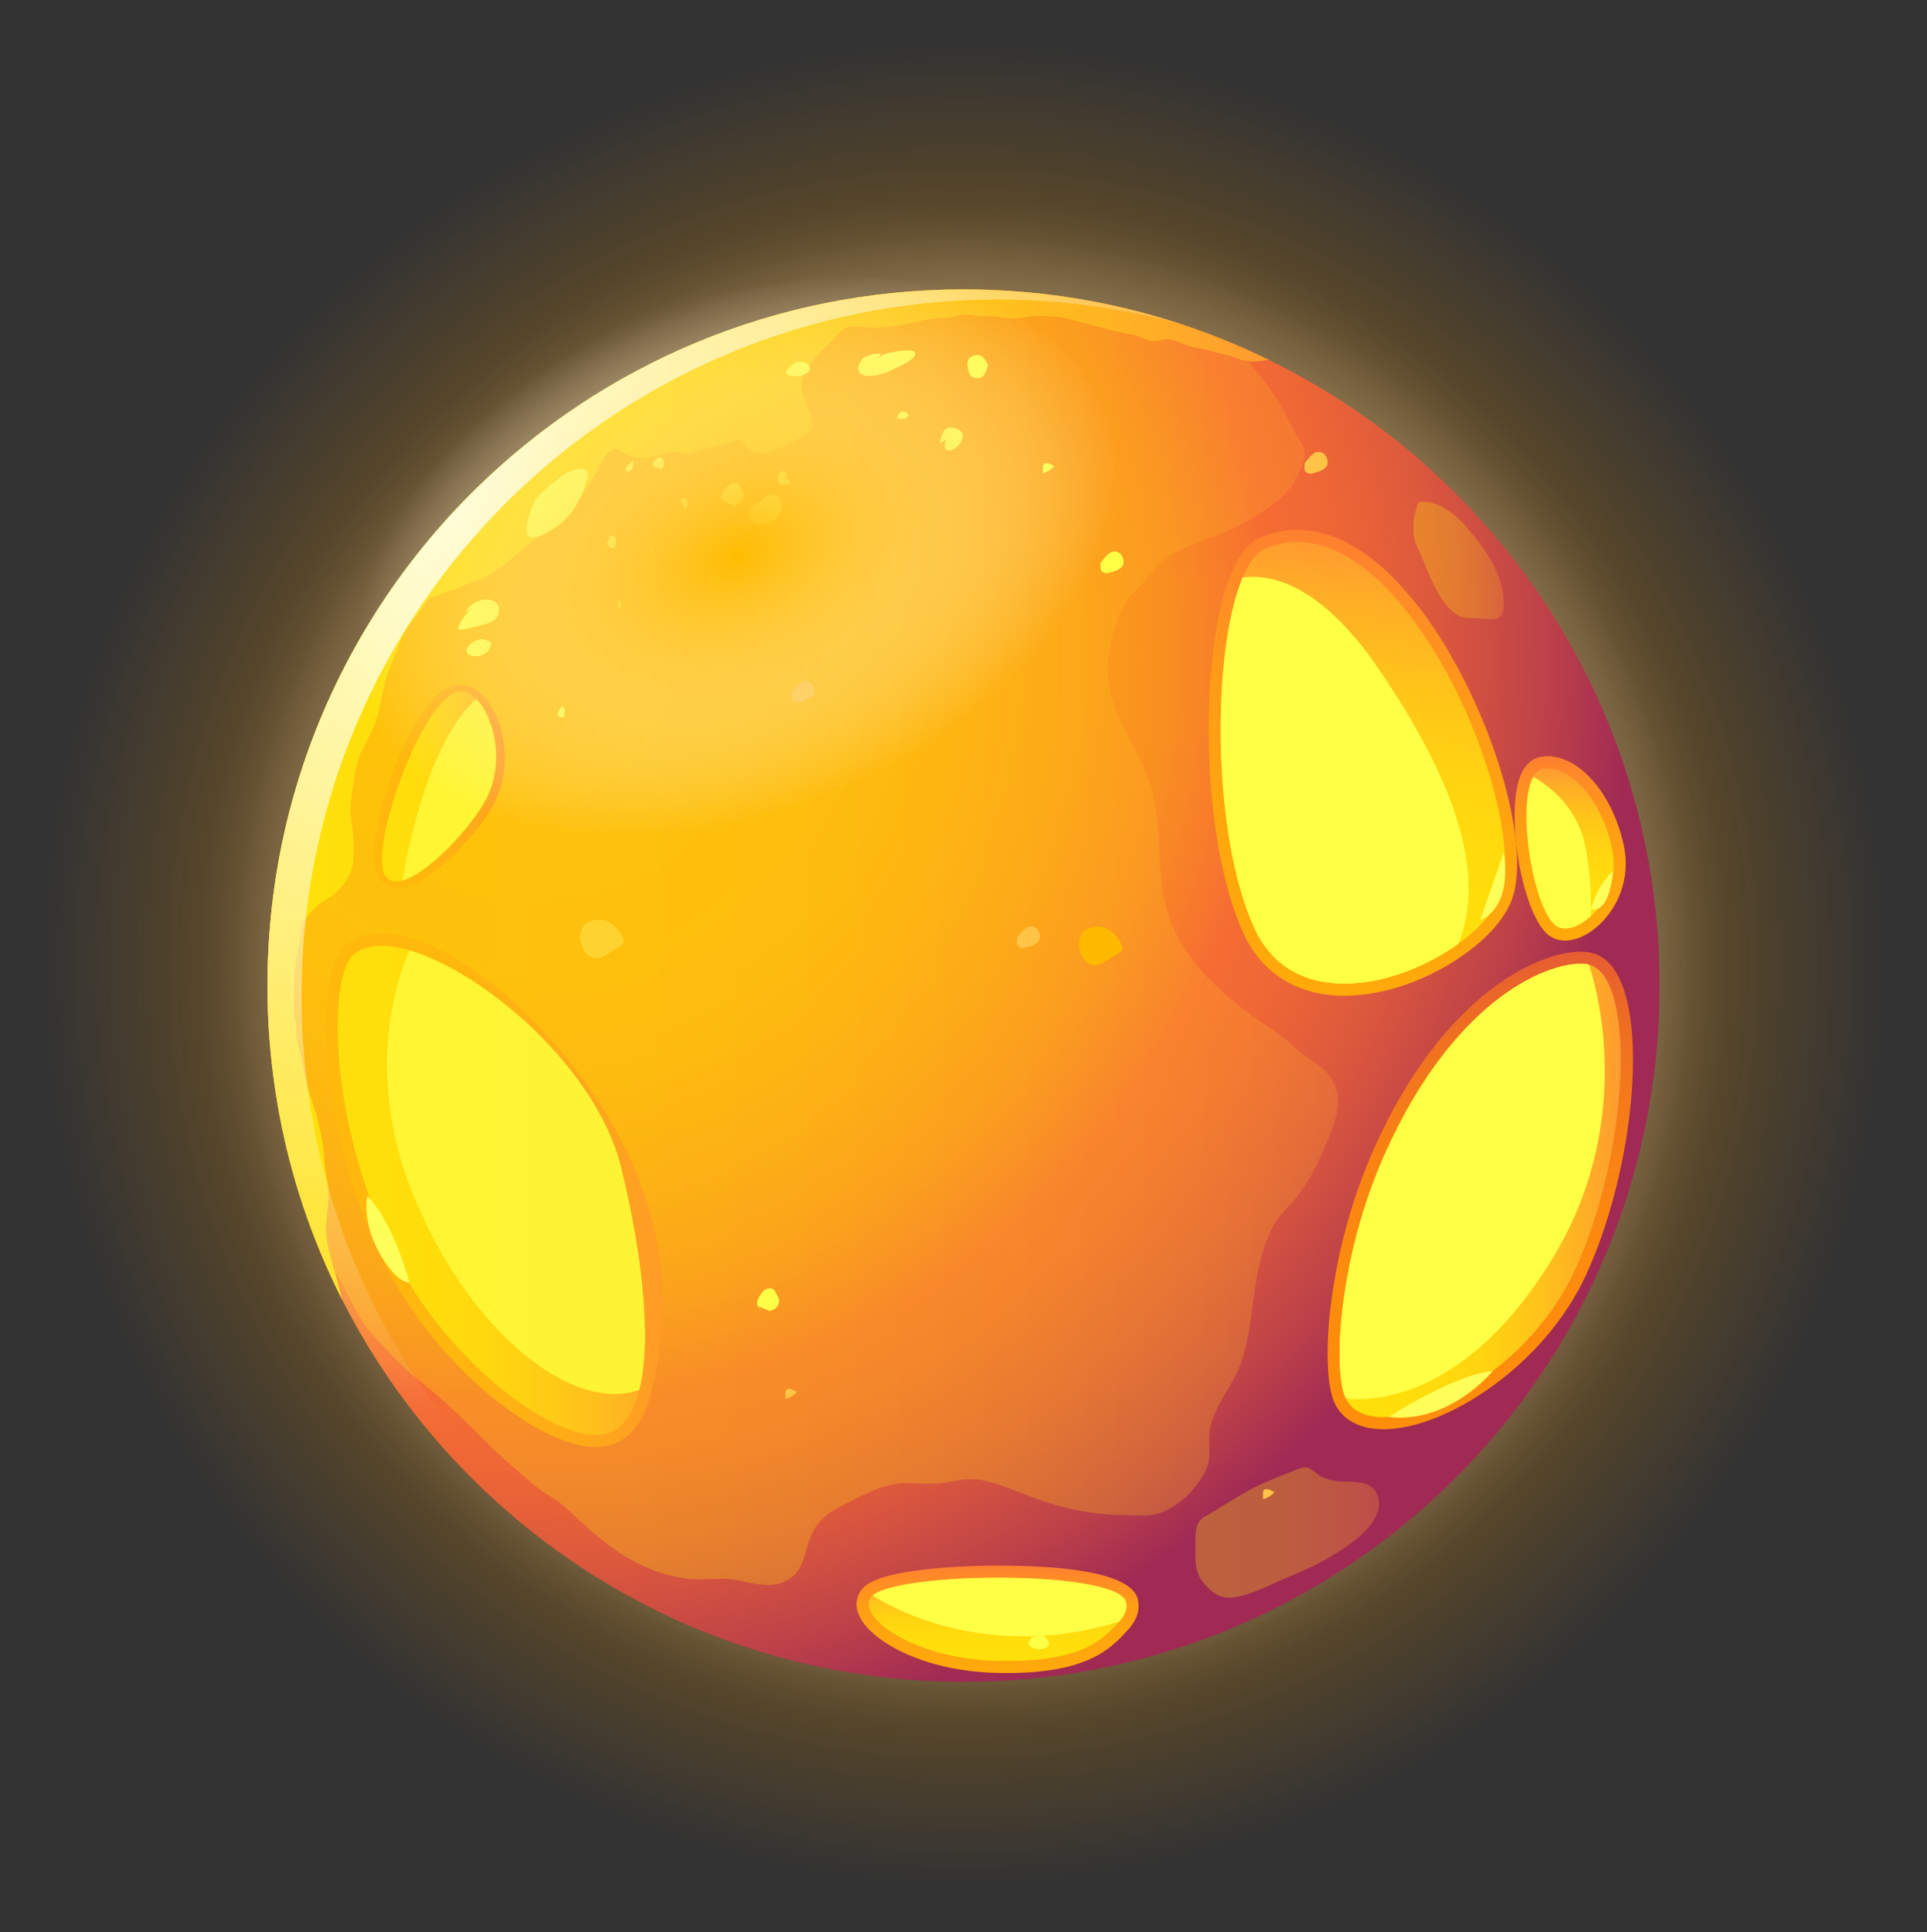 <svg width="400" height="401" viewBox="0 0 400 401" fill="none" xmlns="http://www.w3.org/2000/svg">
    <rect x="0" y="0" width="400" height="401" fill="#333333" stroke="none"/>
    <g clip-path="url(#clip0_1345_24306)">
        <path
            d="M341.424 341.437C419.529 263.331 419.529 136.697 341.424 58.591C263.318 -19.514 136.684 -19.514 58.578 58.591C-19.528 136.697 -19.528 263.331 58.578 341.437C136.684 419.543 263.318 419.543 341.424 341.437Z"
            fill="url(#paint0_radial_1345_24306)" style="mix-blend-mode:screen" />
        <path style="mix-blend-mode:screen"
            d="M312.603 312.617C374.792 250.428 374.792 149.6 312.603 87.411C250.415 25.223 149.587 25.223 87.398 87.411C25.209 149.6 25.209 250.428 87.398 312.617C149.587 374.806 250.415 374.806 312.603 312.617Z"
            fill="url(#paint1_radial_1345_24306)" />
        <path style="mix-blend-mode:screen"
            d="M307.453 307.466C366.797 248.122 366.797 151.906 307.453 92.562C248.109 33.218 151.893 33.218 92.549 92.562C33.204 151.906 33.204 248.122 92.549 307.466C151.893 366.811 248.109 366.811 307.453 307.466Z"
            fill="url(#paint2_radial_1345_24306)" />
        <path fill-rule="evenodd" clip-rule="evenodd"
            d="M344.483 204.558C344.483 246.337 326.764 283.956 298.419 310.319C284.859 322.952 268.897 332.976 251.28 339.668C235.339 345.732 218.073 349.04 200.002 349.04C193.586 349.04 187.246 348.612 181.055 347.812C153.159 344.152 127.8 332.549 107.247 315.308C92.31 302.802 79.931 287.315 71.034 269.769C65.444 258.741 61.234 246.913 58.63 234.508C58.604 234.483 58.604 234.432 58.604 234.381C56.601 224.755 55.521 214.782 55.521 204.558C55.521 176.036 63.792 149.448 78.051 127.041C84.116 117.516 91.235 108.797 99.277 100.975C125.318 75.662 160.829 60.073 200.002 60.073C203.162 60.073 206.27 60.175 209.374 60.374C225.789 61.428 241.454 65.21 255.892 71.3C258.424 72.354 260.906 73.481 263.362 74.684C277.397 81.527 290.127 90.573 301.155 101.398C327.895 127.587 344.488 164.127 344.488 204.554L344.483 204.558Z"
            fill="url(#paint3_radial_1345_24306)" />
        <path fill-rule="evenodd" clip-rule="evenodd"
            d="M123.713 300.346C111.601 300.346 89.308 282.703 78.712 259.952C65.452 231.561 65.35 201.717 71.758 196.216C73.6 194.61 76.082 193.793 79.11 193.793C81.075 193.793 83.277 194.145 85.661 194.835C101.017 199.277 122.197 220.469 131.357 241.678C140.331 262.451 137.667 278.959 135.139 289.051C132.852 298.347 127.668 300.325 123.721 300.346H123.709H123.713Z"
            fill="url(#paint4_linear_1345_24306)" />
        <path fill-rule="evenodd" clip-rule="evenodd"
            d="M132.708 288.441C131.281 294.256 128.422 297.813 123.709 297.839C113.257 297.839 91.404 281.271 80.978 258.893C67.671 230.396 68.421 202.377 73.384 198.117C75.891 195.936 80.025 195.813 84.963 197.24C100.475 201.725 123.857 221.727 128.922 242.275C133.233 259.77 135.363 277.837 132.708 288.441Z"
            fill="url(#paint5_linear_1345_24306)" />
        <path fill-rule="evenodd" clip-rule="evenodd"
            d="M82.871 184.298C81.266 184.349 79.889 183.769 78.885 182.617C74.943 177.963 80.702 161.997 83.252 156.233C87.339 146.996 91.374 142.245 95.25 142.109C96.685 142.063 98.104 142.579 99.345 143.574H99.404L100.158 144.299C104.575 148.707 106.621 158.727 102.623 166.617C99.726 172.33 90.655 182.38 84.535 184.031C83.972 184.188 83.404 184.281 82.866 184.298H82.871Z"
            fill="url(#paint6_linear_1345_24306)" />
        <path fill-rule="evenodd" clip-rule="evenodd"
            d="M101.005 165.668C98.172 171.25 89.109 181.215 83.54 182.723C82.121 183.121 80.939 182.93 80.13 182.003C76.014 177.145 87.897 143.769 95.559 143.502C96.71 143.464 97.858 144.032 98.845 145.078H98.87C102.546 148.745 104.825 158.126 101.001 165.673L101.005 165.668Z"
            fill="url(#paint7_linear_1345_24306)" />
        <path fill-rule="evenodd" clip-rule="evenodd"
            d="M287.175 296.623C282.314 296.623 278.722 294.717 277.062 291.257C273.865 284.528 275.504 259.969 285.257 238.269C299.728 206.028 319.586 197.507 328.069 197.507C328.67 197.507 329.225 197.545 329.729 197.617C330.055 197.668 330.334 197.727 330.618 197.821C332.816 198.358 334.739 200.141 336.145 203.059C341.858 214.93 338.571 244.24 329.246 264.551C320.547 283.452 300.096 296.623 287.18 296.623H287.175Z"
            fill="url(#paint8_linear_1345_24306)" />
        <path fill-rule="evenodd" clip-rule="evenodd"
            d="M326.967 263.505C315.516 288.39 284.562 301.099 279.324 290.173C276.668 284.583 277.744 261.1 287.544 239.298C302.256 206.515 322.381 199.099 329.373 200.099C329.525 200.124 329.674 200.15 329.826 200.201C339.727 202.657 338.22 238.997 326.967 263.51V263.505Z"
            fill="url(#paint9_linear_1345_24306)" />
        <path fill-rule="evenodd" clip-rule="evenodd"
            d="M324.905 195.199C323.8 195.199 322.796 194.932 321.919 194.403C315.952 190.812 311.971 167.324 316.084 159.977C317.214 157.935 318.731 157.275 319.802 157.08C320.247 156.991 320.742 156.944 321.25 156.944C327.984 156.944 334.768 164.872 337.038 175.384C338.631 182.672 335.455 188.715 331.948 191.942C329.754 194.005 327.179 195.199 324.905 195.199Z"
            fill="url(#paint10_linear_1345_24306)" />
        <path fill-rule="evenodd" clip-rule="evenodd"
            d="M330.25 190.1C327.793 192.404 324.96 193.306 323.207 192.256C318.421 189.372 314.737 167.519 318.269 161.205C318.769 160.303 319.421 159.701 320.251 159.549C325.163 158.571 332.257 165.114 334.586 175.913C335.916 182.003 333.409 187.191 330.25 190.1Z"
            fill="url(#paint11_linear_1345_24306)" />
        <path fill-rule="evenodd" clip-rule="evenodd"
            d="M209.065 347.206C208.184 347.206 207.269 347.193 206.317 347.164C191.511 346.723 180.165 340.417 178.15 334.823C177.396 332.735 177.9 330.651 179.496 329.245C184.168 325.129 203.411 324.921 207.223 324.921C219.695 324.921 234.848 326.141 236.199 331.96C236.542 333.442 236.461 335.733 234.145 338.24C230.714 342.014 225.997 347.206 209.065 347.206Z"
            fill="url(#paint12_linear_1345_24306)" />
        <path fill-rule="evenodd" clip-rule="evenodd"
            d="M232.307 336.538C228.796 340.396 224.383 345.19 206.393 344.656C188.911 344.14 176.947 334.831 181.156 331.121C186.844 326.107 232.209 325.832 233.764 332.523C234.064 333.828 233.565 335.179 232.311 336.534L232.307 336.538Z"
            fill="url(#paint13_linear_1345_24306)" />
        <path fill-rule="evenodd" clip-rule="evenodd"
            d="M279.044 206.655C269.389 206.655 261.96 202.064 258.123 193.725C248.955 173.74 248.955 134.613 255.637 118.867C257.327 114.887 259.33 112.473 261.766 111.482C264.192 110.478 266.725 109.965 269.283 109.965C277.82 109.965 286.672 115.678 294.883 126.486C308.334 144.188 317.706 172.931 314.174 185.628C313.043 189.723 309.502 194.081 304.2 197.893C296.632 203.377 287.226 206.65 279.049 206.65L279.044 206.655Z"
            fill="url(#paint14_linear_1345_24306)" />
        <path fill-rule="evenodd" clip-rule="evenodd"
            d="M311.751 184.963C310.748 188.597 307.364 192.531 302.731 195.864C290.098 205.012 268.296 209.848 260.402 192.679C251.479 173.232 251.53 134.96 257.946 119.85C259.275 116.716 260.851 114.56 262.706 113.811C289.949 102.533 317.041 165.965 311.751 184.963Z"
            fill="url(#paint15_linear_1345_24306)" />
        <path fill-rule="evenodd" clip-rule="evenodd"
            d="M132.708 288.441C118.597 293.481 96.795 275.833 85.416 247.065C75.391 221.803 82.985 201.729 84.963 197.24C100.475 201.725 123.857 221.727 128.922 242.275C133.233 259.77 135.363 277.837 132.708 288.441Z"
            fill="#FFFF45" />
        <path fill-rule="evenodd" clip-rule="evenodd"
            d="M232.307 336.538C202.382 345.787 181.156 331.126 181.156 331.126C186.844 326.111 232.209 325.836 233.764 332.527C234.064 333.832 233.565 335.183 232.311 336.538H232.307Z"
            fill="#FFFF45" />
        <path fill-rule="evenodd" clip-rule="evenodd"
            d="M322.203 261.278C301.803 294.586 279.324 290.173 279.324 290.173C276.668 284.583 277.744 261.1 287.544 239.298C302.256 206.515 322.381 199.099 329.373 200.099C329.525 200.124 329.674 200.15 329.826 200.201C333.76 212.355 336.92 237.27 322.207 261.278H322.203Z"
            fill="#FFFF45" />
        <path fill-rule="evenodd" clip-rule="evenodd"
            d="M302.731 195.864C290.098 205.012 268.296 209.848 260.402 192.679C251.479 173.232 251.53 134.96 257.946 119.85C263.587 119.096 273.983 120.976 286.117 138.747C302.781 163.157 308.372 181.905 302.735 195.864H302.731Z"
            fill="#FFFF45" />
        <path fill-rule="evenodd" clip-rule="evenodd"
            d="M330.25 190.1C327.793 192.404 324.96 193.306 323.207 192.256C318.421 189.372 314.737 167.519 318.269 161.205C322.055 163.386 327.666 167.921 329.17 176.065C330.123 181.177 330.347 186.064 330.25 190.1Z"
            fill="#FFFF45" />
        <path fill-rule="evenodd" clip-rule="evenodd"
            d="M101.005 165.668C98.172 171.25 89.109 181.215 83.54 182.723C83.895 180.504 88.139 154.594 98.845 145.078H98.871C102.546 148.745 104.825 158.126 101.001 165.673L101.005 165.668Z"
            fill="#FFFF45" />
        <path style="mix-blend-mode:soft-light" opacity="0.3" fill-rule="evenodd"
            clip-rule="evenodd"
            d="M274.737 238.697C273.31 242.131 271.705 245.037 269.499 248.018C267.817 250.275 265.59 251.978 264.26 254.51C259.724 263.082 260.677 272.704 258.018 281.703C256.59 286.616 252.855 290.525 251.402 295.488C250.75 297.745 251.102 299.774 251.026 302.103C250.924 304.809 249.548 306.664 247.917 308.769C246.164 311.073 243.682 312.856 240.976 313.932C238.795 314.808 236.44 314.457 234.107 314.457C228.919 314.457 223.905 313.754 218.895 312.301C214.308 310.971 210.048 308.841 205.41 307.541C202.226 306.664 200.049 306.94 196.864 307.592C194.158 308.142 191.1 307.842 188.343 307.791C183.482 307.689 178.895 310.446 174.584 312.576C171.399 314.156 169.32 315.96 168.092 319.42C166.664 323.354 166.715 327.013 161.976 328.568C159.219 329.47 155.861 328.517 153.155 327.966C150.673 327.441 147.992 327.742 145.46 327.767C140.522 327.793 135.91 326.315 131.552 324.007C126.44 321.3 121.93 317.163 117.818 313.229C115.586 311.098 112.732 309.896 110.424 307.816C107.239 305.008 104.109 302.476 101.123 299.444C96.613 294.857 91.675 290.169 86.64 286.163C83.057 283.329 79.974 279.823 76.942 276.515C74.409 273.758 72.906 269.722 71.025 266.542C67.341 260.253 64.334 252.681 62.53 245.617C60.425 237.422 58.045 228.499 58.142 219.978C58.244 212.787 57.215 205.816 57.215 198.6C56.588 212.309 57.291 223.688 58.591 234.39C56.588 224.764 55.508 214.79 55.508 204.567C55.508 176.044 63.779 149.457 78.038 127.049C84.103 117.525 91.222 108.805 99.264 100.983C125.305 75.671 160.816 60.081 199.99 60.081C203.149 60.081 206.257 60.183 209.362 60.382C225.776 61.437 241.442 65.219 255.879 71.308C259.589 75.395 263.299 79.753 265.979 84.365C267.08 86.271 267.961 88.35 269.062 90.256C270.041 91.933 271.091 92.839 270.79 94.918C270.617 96.147 269.761 97.701 269.261 98.853C267.656 102.711 263.172 105.544 259.737 107.674C254.951 110.681 249.361 111.909 244.275 114.544C240.993 116.221 239.888 117.749 237.66 120.506C236.533 121.908 235.03 123.014 234.052 124.517C231.269 128.803 229.791 134.867 229.99 139.907C230.342 149.605 237.859 156.648 239.612 165.846C241.166 173.791 240.04 182.21 242.568 190.032C245.376 198.752 253.046 205.922 260.237 210.983C263.218 213.088 266.153 214.841 268.783 217.374C271.239 219.728 274.699 221.083 276.453 224.014C279.358 228.876 276.626 234.089 274.725 238.701L274.737 238.697Z"
            fill="url(#paint16_linear_1345_24306)" />
        <path fill-rule="evenodd" clip-rule="evenodd"
            d="M263.358 74.688C262.883 74.739 262.405 74.79 261.93 74.887C260.3 75.188 259.025 75.039 257.42 74.586C256.268 74.26 255.438 73.786 254.21 73.583C252.457 73.307 250.826 72.553 249.073 72.329C247.218 72.079 245.613 71.351 243.86 70.724C242.483 70.224 241.755 70.398 240.425 70.724C239.095 71.076 238.168 70.525 236.991 70.021C235.661 69.445 234.335 69.343 232.929 69.068C229.27 68.314 225.637 67.137 222.003 66.209C219.746 65.633 217.666 65.633 215.362 65.608C213.558 65.583 211.928 66.108 210.124 66.108C208.921 66.108 207.892 65.909 206.689 65.731C205.461 65.506 204.207 65.756 202.979 65.578C201.15 65.303 200.171 65.028 198.317 65.604C196.936 66.057 195.86 66.006 194.484 66.078C192.955 66.154 191.227 66.552 189.724 66.904C187.018 67.531 184.057 68.031 181.279 67.98C179.577 67.98 177.07 67.505 175.439 68.081C174.385 68.458 173.859 69.585 173.135 70.339C171.733 71.791 170.001 73.096 168.824 74.726C167.647 76.356 166.317 78.034 166.419 80.088C166.52 81.866 167.346 83.946 168.121 85.576C168.921 87.304 169.197 88.884 167.418 90.036C165.186 91.514 162.607 92.869 160.049 93.593C158.347 94.093 156.818 94.393 155.386 93.165C154.861 92.712 154.535 91.835 153.883 91.484C153.205 91.132 152.502 91.484 151.778 91.708C149.974 92.234 148.221 92.835 146.391 93.136C145.265 93.309 144.286 93.911 143.185 94.114C141.856 94.364 140.903 93.385 139.526 93.712C137.595 94.165 135.668 94.965 133.661 95.067C132.234 95.143 130.43 94.516 129.227 93.788C128.524 93.385 128.35 92.987 127.545 93.212C126.893 93.36 125.915 94.165 125.563 94.664C125.089 95.342 124.911 96.219 124.437 96.922C123.937 97.697 123.459 98.451 123.01 99.276C122.184 100.881 121.206 102.385 120.151 103.812C119.397 104.816 118.872 106.167 118.046 107.094C117.619 107.594 116.691 107.945 116.141 108.322C114.637 109.377 113.058 110.325 111.605 111.456C108.797 113.663 106.142 116.094 103.283 118.224C101.102 119.854 98.044 120.807 95.563 121.832C94.008 122.459 92.403 122.908 90.849 123.56C90.35 123.759 89.422 123.988 88.994 124.36C88.444 124.835 88.143 125.715 87.639 126.363C86.284 128.019 84.857 129.671 83.832 131.577C83.205 132.678 82.828 133.809 82.43 135.011C81.879 136.642 81.003 138.145 80.448 139.771C79.322 143.181 79.093 146.738 77.844 150.122C77.115 152.104 76.065 153.908 75.163 155.712C73.609 158.77 73.384 162.403 72.931 165.787C72.681 167.769 72.778 170.047 73.13 171.979C73.507 174.058 73.405 176.214 73.38 178.344C73.354 180.601 71.927 182.803 70.496 184.51C69.191 186.09 67.214 186.691 65.761 188.093C64.533 189.295 63.055 190.676 62.53 192.379C62.305 193.132 62.504 193.984 62.382 194.784C62.055 196.563 61.606 198.244 61.352 200.048C61.077 202.28 61.026 204.385 61.026 206.638C61.026 207.764 60.95 208.92 61.001 210.047C61.052 211.127 61.45 212.126 61.526 213.206C61.577 213.96 61.424 214.71 61.526 215.464C61.678 216.315 62 217.191 62.204 218.021C62.703 220.025 63.08 221.981 63.457 223.984C63.809 225.839 64.537 227.669 65.113 229.473C65.913 231.929 66.443 234.462 66.917 237.015C67.294 238.921 67.269 240.899 67.544 242.83C67.769 244.384 68.12 245.964 68.196 247.518C68.272 249.873 67.697 252.232 67.671 254.612C67.646 258.622 69.251 262.633 70.178 266.491C70.454 267.571 70.729 268.672 71.029 269.748C61.107 250.148 55.517 227.995 55.517 204.537C55.517 176.015 63.788 149.427 78.047 127.02C84.111 117.495 91.23 108.775 99.273 100.953C125.314 75.641 160.824 60.052 199.998 60.052C203.157 60.052 206.266 60.153 209.37 60.352C228.643 61.581 246.888 66.595 263.353 74.662L263.358 74.688Z"
            fill="url(#paint17_linear_1345_24306)" />
        <path style="mix-blend-mode:soft-light" opacity="0.3" fill-rule="evenodd"
            clip-rule="evenodd"
            d="M250.657 314.452C253.494 312.758 256.251 310.95 259.14 309.366C262.248 307.664 265.323 306.486 268.605 305.207C271.032 304.263 271.286 304.187 273.246 305.75C275.046 307.181 277.223 307.486 279.48 307.503C282.572 307.528 285.934 307.77 286.222 311.7C286.616 317.091 278.472 321.787 274.623 323.964C271.514 325.722 268.135 326.908 264.895 328.394C262.159 329.648 259.059 331.104 256.04 331.52C253.431 331.875 251.695 330.651 250.013 328.716C247.993 326.391 248.129 324.163 248.129 321.262C248.129 317.896 247.964 315.604 250.661 314.457L250.657 314.452Z"
            fill="url(#paint18_linear_1345_24306)" />
        <path style="mix-blend-mode:soft-light" opacity="0.3" fill-rule="evenodd"
            clip-rule="evenodd"
            d="M293.714 112.477C295.883 116.767 297.428 122.548 300.702 126.118C302.443 128.011 303.789 128.333 306.199 128.303C307.389 128.29 309.587 128.748 310.692 128.35C312.255 127.786 312.162 126.05 312.107 124.521C311.895 118.825 308.029 113.54 304.454 109.436C302.134 106.768 298.254 103.528 294.455 104.252C293.342 106.849 293.079 109.72 293.71 112.473L293.714 112.477Z"
            fill="url(#paint19_linear_1345_24306)" />
        <g style="mix-blend-mode:screen">
            <path fill-rule="evenodd" clip-rule="evenodd"
                d="M114.32 317.404C99.383 304.898 87.004 289.411 78.106 271.865C72.516 260.837 68.306 249.009 65.702 236.605C65.677 236.579 65.677 236.528 65.677 236.478C63.673 226.851 62.593 216.878 62.593 206.655C62.593 178.132 70.864 151.545 85.124 129.137C91.188 119.613 98.307 110.893 106.349 103.071C132.39 77.758 167.901 62.169 207.075 62.169C210.234 62.169 213.343 62.271 216.447 62.47C226.242 63.097 235.767 64.719 244.927 67.205C233.637 63.503 221.719 61.166 209.374 60.374C206.266 60.175 203.157 60.073 200.002 60.073C160.829 60.073 125.318 75.662 99.277 100.975C91.231 108.792 84.116 117.516 78.051 127.041C63.792 149.448 55.521 176.036 55.521 204.558C55.521 214.786 56.597 224.759 58.604 234.381C58.604 234.432 58.604 234.483 58.63 234.508C61.234 246.913 65.448 258.745 71.034 269.769C79.931 287.31 92.31 302.802 107.247 315.308C123.078 328.589 141.767 338.507 162.264 344.042C144.532 338.257 128.312 329.144 114.32 317.404Z"
                fill="url(#paint20_radial_1345_24306)" />
        </g>
        <path fill-rule="evenodd" clip-rule="evenodd"
            d="M214.172 339.862C213.762 340.434 213.105 340.921 213.673 341.527C213.961 341.836 214.52 342.082 214.926 342.187C215.6 342.361 216.798 342.259 217.332 341.832C217.865 341.404 217.785 340.841 217.45 340.337C216.785 339.337 215.972 339.189 214.888 339.625L214.177 339.862H214.172Z"
            fill="#FFFF45" />
        <path fill-rule="evenodd" clip-rule="evenodd"
            d="M119.702 97.379C118.186 97.879 117.593 98.023 116.065 99.289C114.849 100.293 113.54 101.22 112.363 102.326C110.792 103.804 110.33 105.362 109.86 106.967C109.399 108.53 108.967 110.287 109.598 111.147C109.932 111.6 110.936 111.575 111.702 111.363C112.821 111.05 114.07 110.258 115.264 109.5C116.784 108.53 118.152 107.086 119.279 105.421C120.054 104.282 120.532 102.978 121.066 101.83C121.443 101.025 121.6 100.322 121.837 99.56C122.044 98.895 122.061 98.472 121.934 98.01C121.752 97.354 121.354 97.294 119.707 97.375L119.702 97.379Z"
            fill="#FFFF45" />
        <path fill-rule="evenodd" clip-rule="evenodd"
            d="M136.807 94.749C136.189 95.261 134.842 96.223 135.91 96.972C136.198 97.176 136.452 97.07 136.757 97.155C136.994 97.222 137.053 97.409 137.333 97.303C138.201 96.972 137.853 94.508 136.875 95.003L136.807 94.749Z"
            fill="#FFFF45" />
        <path fill-rule="evenodd" clip-rule="evenodd"
            d="M141.292 103.706C141.686 103.486 142.093 103.372 142.508 103.363C142.601 103.897 143.092 104.943 142.33 105.358C141.69 105.705 141.885 104.562 141.58 104.299L141.292 103.706Z"
            fill="#FFFF45" />
        <path fill-rule="evenodd" clip-rule="evenodd"
            d="M150.033 103.956C150.851 104.278 151.66 104.617 152.46 104.968C152.718 104.739 153.112 104.782 153.417 104.579C153.811 104.32 154.162 103.77 154.315 103.312C154.544 102.622 154.192 102.054 153.874 101.529C153.663 101.178 153.459 100.657 153.138 100.42C152.761 100.14 152.024 100.25 151.63 100.437C151.143 100.67 150.787 101.169 150.461 101.614C150.156 102.033 149.8 102.728 149.783 103.253C149.766 103.82 150.22 104.418 150.635 104.706L150.033 103.956Z"
            fill="#FFFF45" />
        <path fill-rule="evenodd" clip-rule="evenodd"
            d="M157.385 271.09C158.203 271.412 159.011 271.751 159.812 272.102C160.07 271.874 160.464 271.916 160.769 271.713C161.163 271.454 161.514 270.904 161.667 270.447C161.896 269.756 161.544 269.189 161.226 268.659C161.015 268.308 160.811 267.787 160.49 267.55C160.113 267.27 159.376 267.38 158.982 267.567C158.495 267.8 158.139 268.299 157.813 268.744C157.508 269.163 157.152 269.858 157.14 270.383C157.123 270.951 157.576 271.548 157.991 271.836L157.389 271.082L157.385 271.09Z"
            fill="#FFFF45" />
        <path fill-rule="evenodd" clip-rule="evenodd"
            d="M126.707 111.795C126.356 112.041 126.072 112.345 125.852 112.714C126.186 113.133 126.351 113.527 126.919 113.692C127.147 113.756 127.389 113.764 127.575 113.586C127.812 113.353 127.685 113.095 127.749 112.866C127.906 112.312 128.058 112.168 127.745 111.659C127.554 111.355 127.423 111.232 127.092 111.232C126.859 111.232 126.356 111.295 126.237 111.558L126.707 111.799V111.795Z"
            fill="#FFFF45" />
        <path fill-rule="evenodd" clip-rule="evenodd"
            d="M128.562 124.737C128.503 124.877 127.872 126.478 128.689 126.016C129.1 125.783 128.952 125.156 128.676 124.974C128.689 124.923 128.706 124.868 128.719 124.818L128.562 124.737Z"
            fill="#FFFF45" />
        <path fill-rule="evenodd" clip-rule="evenodd"
            d="M116.501 146.776C115.954 147.492 115.887 147.78 115.637 148.521C115.87 148.737 116.327 148.86 116.628 148.847C117.106 148.826 117.127 148.673 117.144 148.216C117.157 147.848 117.31 147.555 117.221 147.2C117.127 146.835 116.767 146.463 116.344 146.696L116.501 146.776Z"
            fill="#FFFF45" />
        <path fill-rule="evenodd" clip-rule="evenodd"
            d="M134.974 113.358C135.287 113.646 135.482 114.001 135.562 114.425C135.126 114.535 135.075 114.107 135.012 113.769C134.91 113.226 135.16 113.396 135.414 112.964C135.461 112.972 135.511 112.985 135.558 112.994L134.974 113.362V113.358Z"
            fill="#FFFF45" />
        <path fill-rule="evenodd" clip-rule="evenodd"
            d="M130.701 96.291C130.353 96.532 130.07 96.837 129.849 97.205C130.057 97.46 129.955 97.921 130.434 97.887C130.773 97.862 131.048 97.502 131.213 97.222C131.404 96.896 131.421 96.634 131.442 96.282C131.454 96.104 131.45 95.338 131.124 95.842L130.696 96.291H130.701Z"
            fill="#FFFF45" />
        <path fill-rule="evenodd" clip-rule="evenodd"
            d="M186.027 87.439C186.132 87.046 186.192 86.499 186.399 86.144C186.459 86.042 186.607 85.953 186.679 85.847C186.92 85.5 186.844 85.441 187.238 85.432C187.687 85.419 187.979 85.466 188.335 85.75C189.55 86.719 186.463 87.469 186.348 86.529L186.027 87.439Z"
            fill="#FFFF45" />
        <path fill-rule="evenodd" clip-rule="evenodd"
            d="M196.39 91.272C196.233 91.975 195.784 92.924 196.432 93.39C196.991 93.792 198.164 93.161 198.609 92.759C199.397 92.039 200.358 90.675 199.604 89.671C199.164 89.083 197.918 88.634 197.199 88.701C195.725 88.841 195.297 90.599 195.094 92.005L196.39 91.276V91.272Z"
            fill="#FFFF45" />
        <path fill-rule="evenodd" clip-rule="evenodd"
            d="M200.925 77.034C200.769 75.827 200.548 74.637 201.62 74.006C202.204 73.663 203.272 73.54 203.822 73.951C204.22 74.248 204.572 74.798 204.817 75.209C205.186 75.819 205.088 75.819 204.898 76.378C204.457 77.657 204.157 78.499 202.886 78.499C201.205 78.499 200.947 77.195 200.925 75.573V77.034Z"
            fill="#FFFF45" />
        <path fill-rule="evenodd" clip-rule="evenodd"
            d="M216.472 98.205C217.391 97.955 218.183 97.472 218.844 96.765C218.183 96.354 216.735 95.503 216.472 96.744V98.205Z"
            fill="#FFFF45" />
        <path fill-rule="evenodd" clip-rule="evenodd"
            d="M163.035 290.355C163.954 290.105 164.746 289.623 165.407 288.915C164.746 288.505 163.297 287.653 163.035 288.894V290.355Z"
            fill="#FFC445" />
        <path fill-rule="evenodd" clip-rule="evenodd"
            d="M262.172 311.149C263.091 310.899 263.883 310.417 264.543 309.709C263.883 309.298 262.434 308.447 262.172 309.688V311.149Z"
            fill="#FFC445" />
        <path fill-rule="evenodd" clip-rule="evenodd"
            d="M228.453 116.822C229.368 115.695 230.693 113.641 232.353 114.768C233.319 115.424 233.594 117.157 232.671 117.843C231.815 118.482 231.032 118.664 230.066 118.927C229.329 119.13 228.233 118.643 228.453 117.55V116.822Z"
            fill="#FFFF45" />
        <path fill-rule="evenodd" clip-rule="evenodd"
            d="M164.25 143.613C165.165 142.486 166.491 140.432 168.151 141.559C169.116 142.215 169.392 143.947 168.468 144.633C167.613 145.273 166.829 145.455 165.864 145.717C165.127 145.921 164.03 145.434 164.25 144.341V143.613Z"
            fill="#FFC445" />
        <path fill-rule="evenodd" clip-rule="evenodd"
            d="M270.794 96.155C271.709 95.029 273.035 92.975 274.695 94.101C275.66 94.758 275.936 96.49 275.012 97.176C274.157 97.815 273.373 97.997 272.408 98.26C271.671 98.463 270.574 97.976 270.794 96.883V96.155Z"
            fill="#FFC445" />
        <path fill-rule="evenodd" clip-rule="evenodd"
            d="M211.077 194.623C211.992 193.497 213.317 191.443 214.977 192.569C215.943 193.221 216.218 194.958 215.295 195.644C214.439 196.283 213.656 196.465 212.69 196.728C211.953 196.931 210.857 196.444 211.077 195.352V194.623Z"
            fill="#FFC445" />
        <path fill-rule="evenodd" clip-rule="evenodd"
            d="M158.851 103.38C157.678 104.125 155.704 105.049 155.505 106.658C155.386 107.628 155.831 108.199 156.708 108.623C157.453 108.983 158.575 109.013 159.325 108.636C160.401 108.094 161.641 107.2 162.124 106.057C162.472 105.231 162.416 104.667 162.027 103.85C161.819 103.41 161.404 102.885 160.934 102.719C159.435 102.198 158.533 103.668 157.428 104.333L158.851 103.384V103.38Z"
            fill="#FFFF45" />
        <path fill-rule="evenodd" clip-rule="evenodd"
            d="M162.65 99.107C163.289 99.331 163.827 99.691 164.267 100.174C163.632 100.39 162.946 100.894 162.294 100.661C161.447 100.36 161.29 99.556 161.481 98.747C161.587 98.306 162.379 97.527 162.832 97.722C163.06 97.82 163.107 98.133 163.179 98.332C163.336 98.751 163.348 98.662 163.12 99.103H162.645L162.65 99.107Z"
            fill="#FFFF45" />
        <path fill-rule="evenodd" clip-rule="evenodd"
            d="M98.307 125.936C97.049 127.041 95.864 128.362 95.194 129.942C94.856 130.747 95.457 130.785 96.19 130.645C97.604 130.37 99.031 129.976 100.429 129.62C101.259 129.408 102.445 128.972 103.021 128.269C103.461 127.731 103.643 126.8 103.546 126.122C103.41 125.173 102.737 124.805 101.873 124.564C99.904 124.017 97.375 125.313 96.643 127.13L98.303 125.944L98.307 125.936Z"
            fill="#FFFF45" />
        <path fill-rule="evenodd" clip-rule="evenodd"
            d="M99.256 132.585C100.264 132.61 101.2 132.856 102.064 133.313C101.814 133.609 101.894 134.012 101.763 134.363C101.568 134.88 101.077 135.401 100.615 135.693C99.844 136.18 98.561 136.362 97.706 136.036C95.106 135.049 99.095 131.966 99.972 133.059L99.26 132.585H99.256Z"
            fill="#FFFF45" />
        <path fill-rule="evenodd" clip-rule="evenodd"
            d="M181.885 74.413C182.855 73.947 183.727 73.354 184.777 73.176C185.984 72.973 187.102 72.736 188.331 72.74C188.949 72.74 190.329 72.689 189.927 73.697C189.491 74.79 187.141 75.827 186.209 76.268C184.608 77.021 183.105 77.779 181.309 77.966C180.403 78.059 178.882 78.127 178.37 77.22C177.938 76.458 178.145 75.831 178.565 75.124C179.005 74.387 179.471 74.078 180.28 73.76C180.653 73.612 182.732 73.057 182.838 73.705L181.889 74.417L181.885 74.413Z"
            fill="#FFFF45" />
        <path fill-rule="evenodd" clip-rule="evenodd"
            d="M165.737 74.887C165.309 75.196 162.027 77.017 163.59 77.805C164.428 78.228 166.08 78.106 166.931 77.746C167.689 77.424 168.456 76.924 167.981 76.052C167.02 74.29 164.606 75.306 163.361 76.073L165.737 74.887Z"
            fill="#FFFF45" />
        <path fill-rule="evenodd" clip-rule="evenodd"
            d="M120.388 194.555C120.63 195.906 120.909 197.38 122.082 198.274C123.298 199.197 124.678 198.824 125.873 198.121C126.758 197.6 127.596 197.041 128.46 196.508C128.964 196.199 129.409 196.118 129.43 195.398C129.456 194.623 128.74 193.581 128.295 192.997C127.762 192.294 126.69 191.455 125.86 191.146C124.047 190.469 120.587 191.146 120.63 193.611L120.393 194.56L120.388 194.555Z"
            fill="#FFD32F" />
        <path fill-rule="evenodd" clip-rule="evenodd"
            d="M223.905 195.995C224.146 197.346 224.425 198.82 225.599 199.714C226.814 200.641 228.195 200.264 229.389 199.561C230.274 199.04 231.113 198.481 231.976 197.948C232.48 197.638 232.925 197.558 232.946 196.838C232.972 196.063 232.256 195.021 231.811 194.437C231.278 193.734 230.206 192.895 229.376 192.586C227.564 191.909 224.104 192.586 224.146 195.047L223.909 195.995H223.905Z"
            fill="#FFBA00" />
        <path style="mix-blend-mode:screen"
            d="M172.574 164.98C214.746 147.33 239.76 111.103 228.443 84.064C217.127 57.025 173.766 49.414 131.594 67.063C89.422 84.713 64.408 120.94 75.724 147.979C87.04 175.018 130.401 182.63 172.574 164.98Z"
            fill="url(#paint21_radial_1345_24306)" />
        <path fill-rule="evenodd" clip-rule="evenodd"
            d="M76.247 248.196C76.247 248.196 75.061 253.392 78.708 259.952C82.354 266.512 84.992 266.182 84.992 266.182C84.992 266.182 81.859 253.972 76.247 248.196Z"
            fill="#FFFF59" />
        <path fill-rule="evenodd" clip-rule="evenodd"
            d="M312.132 176.946C312.132 176.946 307.889 189.177 307.271 190.892C307.271 190.892 313.949 189.008 312.132 176.946Z"
            fill="#FFFF59" />
        <path fill-rule="evenodd" clip-rule="evenodd"
            d="M334.861 180.766C334.861 180.766 331.927 183.007 330.271 188.635C330.271 188.635 333.879 190.329 334.861 180.766Z"
            fill="#FFFF59" />
        <path fill-rule="evenodd" clip-rule="evenodd"
            d="M288.289 294.065C288.289 294.065 301.977 285.184 309.858 284.553C309.858 284.553 300.91 295.547 288.289 294.065Z"
            fill="#FFFF59" />
    </g>
    <defs>
        <radialGradient id="paint0_radial_1345_24306" cx="0" cy="0" r="1"
            gradientUnits="userSpaceOnUse" gradientTransform="translate(200 200.013) scale(200.002)">
            <stop stop-color="#FF9F00" />
            <stop offset="0.949" stop-color="#FF9F00" stop-opacity="0" />
        </radialGradient>
        <radialGradient id="paint1_radial_1345_24306" cx="0" cy="0" r="1"
            gradientUnits="userSpaceOnUse"
            gradientTransform="translate(200 200.013) scale(159.244 159.244)">
            <stop stop-color="#FF7300" />
            <stop offset="1" stop-color="white" stop-opacity="0" />
        </radialGradient>
        <radialGradient id="paint2_radial_1345_24306" cx="0" cy="0" r="1"
            gradientUnits="userSpaceOnUse"
            gradientTransform="translate(200 200.013) scale(151.96 151.96)">
            <stop stop-color="#FF7900" />
            <stop offset="1" stop-color="white" stop-opacity="0" />
        </radialGradient>
        <radialGradient id="paint3_radial_1345_24306" cx="0" cy="0" r="1"
            gradientUnits="userSpaceOnUse"
            gradientTransform="translate(110.517 136.989) scale(232.091)">
            <stop stop-color="#FFB80B" />
            <stop offset="0.26" stop-color="#FEB50C" />
            <stop offset="0.38" stop-color="#FDAE10" />
            <stop offset="0.48" stop-color="#FCA017" />
            <stop offset="0.57" stop-color="#F98E21" />
            <stop offset="0.64" stop-color="#F7762E" />
            <stop offset="0.66" stop-color="#F66D33" />
            <stop offset="0.72" stop-color="#EF6735" />
            <stop offset="0.81" stop-color="#DB583D" />
            <stop offset="0.91" stop-color="#BC4049" />
            <stop offset="0.98" stop-color="#A02A54" />
        </radialGradient>
        <linearGradient id="paint4_linear_1345_24306" x1="67.616" y1="247.069" x2="137.574"
            y2="247.069" gradientUnits="userSpaceOnUse">
            <stop offset="0.01" stop-color="#FFA90B" />
            <stop offset="0.37" stop-color="#FFA60D" />
            <stop offset="0.64" stop-color="#FF9C16" />
            <stop offset="0.87" stop-color="#FF8C25" />
            <stop offset="1" stop-color="#FF8031" />
        </linearGradient>
        <linearGradient id="paint5_linear_1345_24306" x1="70.085" y1="247.069" x2="133.877"
            y2="247.069" gradientUnits="userSpaceOnUse">
            <stop offset="0.01" stop-color="#FFE00B" />
            <stop offset="0.31" stop-color="#FFDD0C" />
            <stop offset="0.52" stop-color="#FFD311" />
            <stop offset="0.71" stop-color="#FFC31A" />
            <stop offset="0.89" stop-color="#FFAD26" />
            <stop offset="1" stop-color="#FF9B31" />
        </linearGradient>
        <linearGradient id="paint6_linear_1345_24306" x1="77.105" y1="163.578" x2="104.957"
            y2="162.693" gradientUnits="userSpaceOnUse">
            <stop offset="0.01" stop-color="#FFA90B" />
            <stop offset="0.37" stop-color="#FFA60D" />
            <stop offset="0.64" stop-color="#FF9C16" />
            <stop offset="0.87" stop-color="#FF8C25" />
            <stop offset="1" stop-color="#FF8031" />
        </linearGradient>
        <linearGradient id="paint7_linear_1345_24306" x1="78.819" y1="163.523" x2="103.183"
            y2="162.749" gradientUnits="userSpaceOnUse">
            <stop offset="0.01" stop-color="#FFE00B" />
            <stop offset="0.31" stop-color="#FFDD0C" />
            <stop offset="0.52" stop-color="#FFD311" />
            <stop offset="0.71" stop-color="#FFC31A" />
            <stop offset="0.89" stop-color="#FFAD26" />
            <stop offset="1" stop-color="#FF9B31" />
        </linearGradient>
        <linearGradient id="paint8_linear_1345_24306" x1="307.27" y1="296.623" x2="307.27"
            y2="197.507" gradientUnits="userSpaceOnUse">
            <stop offset="0.01" stop-color="#FF8E0B" />
            <stop offset="0.35" stop-color="#FD8B0D" />
            <stop offset="0.59" stop-color="#F88114" />
            <stop offset="0.81" stop-color="#F07120" />
            <stop offset="1" stop-color="#E65D31" />
        </linearGradient>
        <linearGradient id="paint9_linear_1345_24306" x1="278.074" y1="247.065" x2="336.411"
            y2="247.065" gradientUnits="userSpaceOnUse">
            <stop offset="0.01" stop-color="#FFE00B" />
            <stop offset="0.31" stop-color="#FFDD0C" />
            <stop offset="0.52" stop-color="#FFD311" />
            <stop offset="0.71" stop-color="#FFC31A" />
            <stop offset="0.89" stop-color="#FFAD26" />
            <stop offset="1" stop-color="#FF9B31" />
        </linearGradient>
        <linearGradient id="paint10_linear_1345_24306" x1="325.926" y1="195.199" x2="325.926"
            y2="156.944" gradientUnits="userSpaceOnUse">
            <stop offset="0.01" stop-color="#FFA90B" />
            <stop offset="0.37" stop-color="#FFA60D" />
            <stop offset="0.64" stop-color="#FF9C16" />
            <stop offset="0.87" stop-color="#FF8C25" />
            <stop offset="1" stop-color="#FF8031" />
        </linearGradient>
        <linearGradient id="paint11_linear_1345_24306" x1="325.905" y1="192.692" x2="325.905"
            y2="159.451" gradientUnits="userSpaceOnUse">
            <stop offset="0.01" stop-color="#FFE00B" />
            <stop offset="0.31" stop-color="#FFDD0C" />
            <stop offset="0.52" stop-color="#FFD311" />
            <stop offset="0.71" stop-color="#FFC31A" />
            <stop offset="0.89" stop-color="#FFAD26" />
            <stop offset="1" stop-color="#FF9B31" />
        </linearGradient>
        <linearGradient id="paint12_linear_1345_24306" x1="207.079" y1="347.206" x2="207.079"
            y2="324.921" gradientUnits="userSpaceOnUse">
            <stop offset="0.01" stop-color="#FFA90B" />
            <stop offset="0.37" stop-color="#FFA60D" />
            <stop offset="0.64" stop-color="#FF9C16" />
            <stop offset="0.87" stop-color="#FF8C25" />
            <stop offset="1" stop-color="#FF8031" />
        </linearGradient>
        <linearGradient id="paint13_linear_1345_24306" x1="207.075" y1="344.699" x2="207.075"
            y2="327.429" gradientUnits="userSpaceOnUse">
            <stop offset="0.01" stop-color="#FFE00B" />
            <stop offset="0.31" stop-color="#FFDD0C" />
            <stop offset="0.52" stop-color="#FFD311" />
            <stop offset="0.71" stop-color="#FFC31A" />
            <stop offset="0.89" stop-color="#FFAD26" />
            <stop offset="1" stop-color="#FF9B31" />
        </linearGradient>
        <linearGradient id="paint14_linear_1345_24306" x1="276.94" y1="206.629" x2="289.441"
            y2="112.477" gradientUnits="userSpaceOnUse">
            <stop offset="0.01" stop-color="#FFA90B" />
            <stop offset="0.37" stop-color="#FFA60D" />
            <stop offset="0.64" stop-color="#FF9C16" />
            <stop offset="0.87" stop-color="#FF8C25" />
            <stop offset="1" stop-color="#FF8031" />
        </linearGradient>
        <linearGradient id="paint15_linear_1345_24306" x1="277.261" y1="204.148" x2="289.102"
            y2="114.959" gradientUnits="userSpaceOnUse">
            <stop offset="0.01" stop-color="#FFE00B" />
            <stop offset="0.31" stop-color="#FFDD0C" />
            <stop offset="0.52" stop-color="#FFD311" />
            <stop offset="0.71" stop-color="#FFC31A" />
            <stop offset="0.89" stop-color="#FFAD26" />
            <stop offset="1" stop-color="#FF9B31" />
        </linearGradient>
        <linearGradient id="paint16_linear_1345_24306" x1="55.517" y1="194.509" x2="277.736"
            y2="194.509" gradientUnits="userSpaceOnUse">
            <stop offset="0.01" stop-color="#FFE00B" />
            <stop offset="0.31" stop-color="#FFDD0C" />
            <stop offset="0.52" stop-color="#FFD311" />
            <stop offset="0.71" stop-color="#FFC31A" />
            <stop offset="0.89" stop-color="#FFAD26" />
            <stop offset="1" stop-color="#FF9B31" />
        </linearGradient>
        <linearGradient id="paint17_linear_1345_24306" x1="55.517" y1="164.923" x2="263.358"
            y2="164.923" gradientUnits="userSpaceOnUse">
            <stop offset="0.01" stop-color="#FFE00B" />
            <stop offset="0.31" stop-color="#FFDD0C" />
            <stop offset="0.52" stop-color="#FFD311" />
            <stop offset="0.71" stop-color="#FFC31A" />
            <stop offset="0.89" stop-color="#FFAD26" />
            <stop offset="1" stop-color="#FF9B31" />
        </linearGradient>
        <linearGradient id="paint18_linear_1345_24306" x1="248.124" y1="318.056" x2="286.235"
            y2="318.056" gradientUnits="userSpaceOnUse">
            <stop offset="0.01" stop-color="#FFE00B" />
            <stop offset="0.31" stop-color="#FFDD0C" />
            <stop offset="0.52" stop-color="#FFD311" />
            <stop offset="0.71" stop-color="#FFC31A" />
            <stop offset="0.89" stop-color="#FFAD26" />
            <stop offset="1" stop-color="#FF9B31" />
        </linearGradient>
        <linearGradient id="paint19_linear_1345_24306" x1="293.376" y1="116.335" x2="312.132"
            y2="116.335" gradientUnits="userSpaceOnUse">
            <stop offset="0.01" stop-color="#FFE00B" />
            <stop offset="0.31" stop-color="#FFDD0C" />
            <stop offset="0.52" stop-color="#FFD311" />
            <stop offset="0.71" stop-color="#FFC31A" />
            <stop offset="0.89" stop-color="#FFAD26" />
            <stop offset="1" stop-color="#FF9B31" />
        </linearGradient>
        <radialGradient id="paint20_radial_1345_24306" cx="0" cy="0" r="1"
            gradientUnits="userSpaceOnUse"
            gradientTransform="translate(94.415 106.217) scale(190.173 190.173)">
            <stop stop-color="#FFFFD9" />
            <stop offset="1" stop-color="white" stop-opacity="0" />
        </radialGradient>
        <radialGradient id="paint21_radial_1345_24306" cx="0" cy="0" r="1"
            gradientUnits="userSpaceOnUse"
            gradientTransform="translate(153.074 115.444) rotate(-22.71) scale(82.932 53.136)">
            <stop stop-color="#FFBB00" />
            <stop offset="1" stop-color="white" stop-opacity="0" />
        </radialGradient>
        <clipPath id="clip0_1345_24306">
            <rect width="400" height="400" fill="white" transform="translate(0 0.012)" />
        </clipPath>
    </defs>
</svg>
    